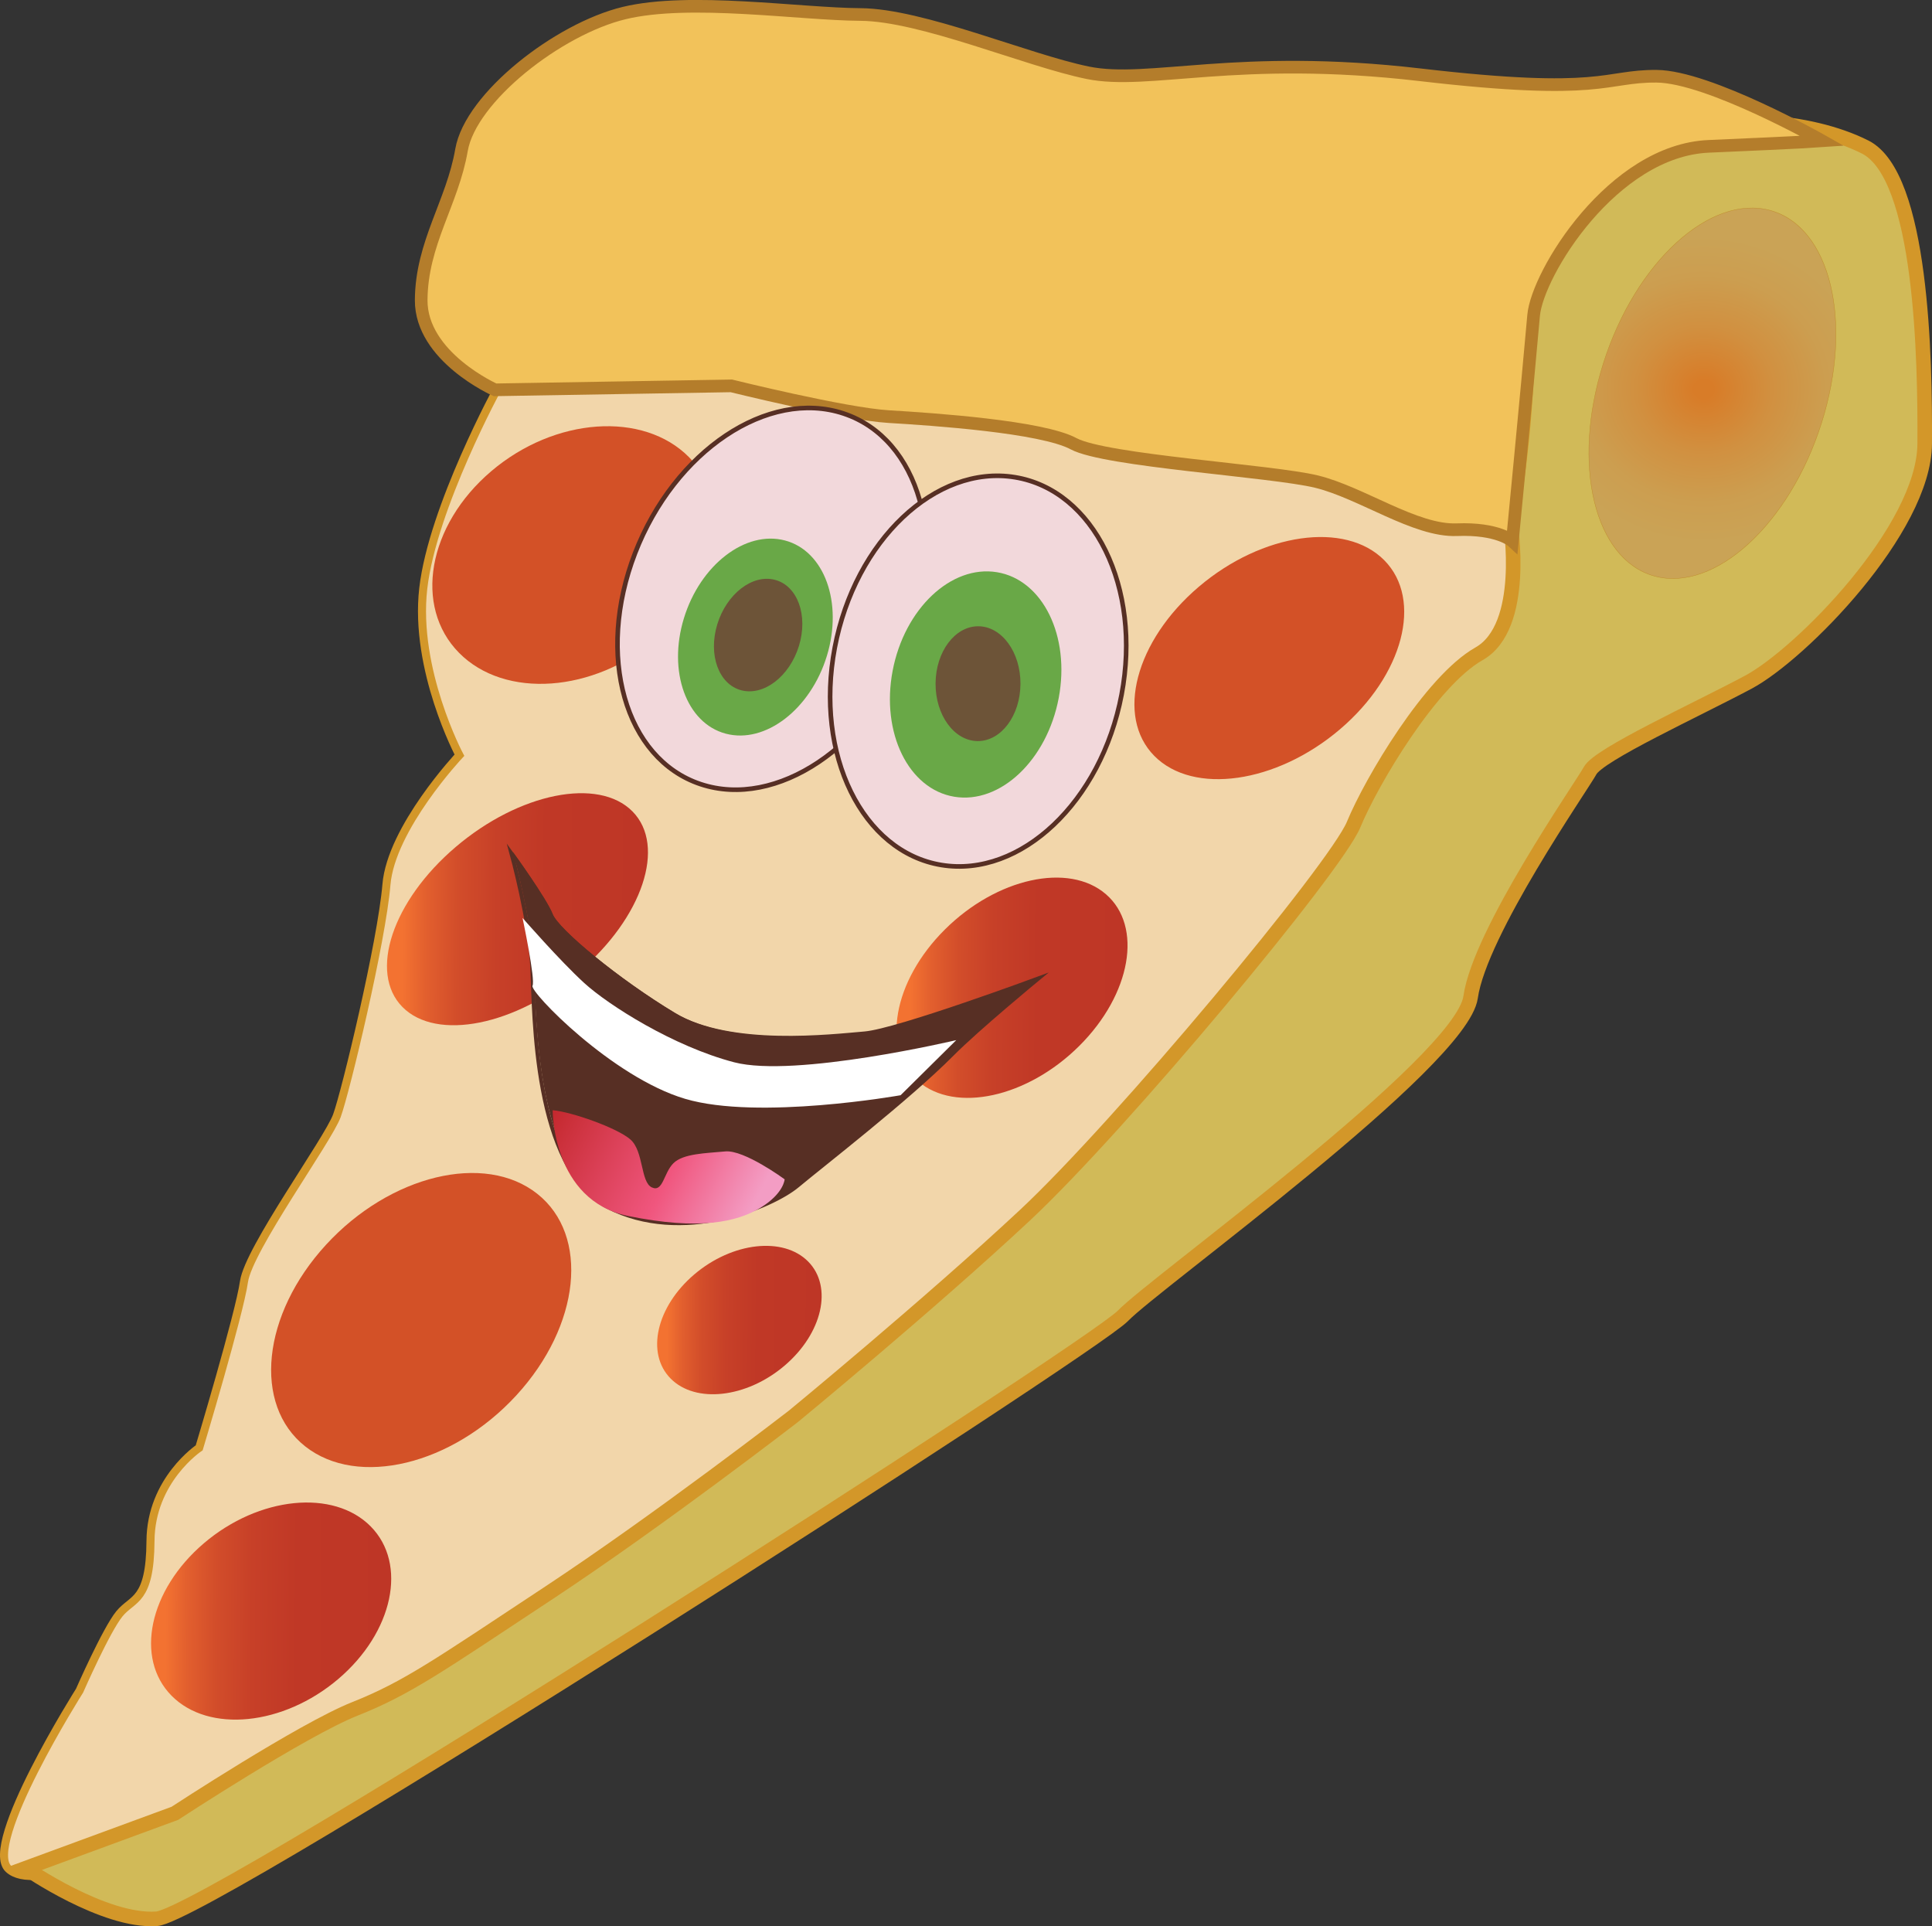 <svg xmlns="http://www.w3.org/2000/svg" xmlns:xlink="http://www.w3.org/1999/xlink" viewBox="0 0 5042.32 5026.81"><rect x="0" y="0" width="5042.32" height="5026.81" fill="#333333" stroke="none"/><defs><style>.cls-1{fill:#f2d6aa;stroke-width:21px;}.cls-1,.cls-2{stroke:#d39729;}.cls-1,.cls-11,.cls-13,.cls-2,.cls-3,.cls-7{stroke-miterlimit:10;}.cls-2{fill:#d1ba58;stroke-width:38px;}.cls-3{fill:#f2c25a;stroke:#b47d2b;stroke-width:33px;}.cls-4{fill:url(#linear-gradient);}.cls-5{fill:url(#linear-gradient-2);}.cls-6{fill:#d35127;}.cls-7{fill:#f2d8db;stroke-width:12px;}.cls-11,.cls-7{stroke:#572f24;}.cls-8{fill:#69a847;}.cls-9{fill:#6d5438;}.cls-10{fill:#572f24;}.cls-11{fill:none;stroke-width:10px;}.cls-12{fill:#fff;}.cls-13{stroke:#bf8b2c;fill:url(#radial-gradient);}.cls-14{fill:url(#linear-gradient-3);}.cls-15{fill:url(#linear-gradient-4);}.cls-16{fill:url(#linear-gradient-5);}</style><linearGradient id="linear-gradient" x1="7239.68" y1="5428.98" x2="7841.23" y2="5428.98" gradientTransform="translate(48.88 -109.57) rotate(0.35)" gradientUnits="userSpaceOnUse"><stop offset="0.06" stop-color="#f37231"/><stop offset="0.15" stop-color="#e25f2e"/><stop offset="0.27" stop-color="#d24d2a"/><stop offset="0.42" stop-color="#c74028"/><stop offset="0.61" stop-color="#c03826"/><stop offset="1" stop-color="#be3626"/></linearGradient><linearGradient id="linear-gradient-2" x1="5908.83" y1="5231.96" x2="6588.15" y2="5231.96" xlink:href="#linear-gradient"/><radialGradient id="radial-gradient" cx="11023.61" cy="4743.04" r="292.55" gradientTransform="matrix(1.48, 0.01, -0.01, 1.37, -6906.37, -2804.51)" gradientUnits="userSpaceOnUse"><stop offset="0.06" stop-color="#d87c28"/><stop offset="0.41" stop-color="#d19040"/><stop offset="0.74" stop-color="#cc9e50"/><stop offset="1" stop-color="#caa356"/></radialGradient><linearGradient id="linear-gradient-3" x1="6912.04" y1="6423.64" x2="7536.73" y2="6423.64" gradientTransform="translate(3072.5 -3144.22) rotate(26.8)" gradientUnits="userSpaceOnUse"><stop offset="0" stop-color="#c4282d"/><stop offset="0.1" stop-color="#cc313c"/><stop offset="0.56" stop-color="#f0567e"/><stop offset="0.93" stop-color="#f39dc4"/></linearGradient><linearGradient id="linear-gradient-4" x1="6619.97" y1="6300.53" x2="7048.53" y2="6300.53" xlink:href="#linear-gradient"/><linearGradient id="linear-gradient-5" x1="5303.97" y1="7067.51" x2="5929.62" y2="7067.51" xlink:href="#linear-gradient"/></defs><title>pizza</title><g id="Layer_26" data-name="Layer 26"><path class="cls-1" d="M6216.58,3795.32s-173.24,316.76-197.38,528.5,94.39,434.94,94.39,434.94-178.17,189.6-190.5,337.85S5817,5636.27,5793.79,5699.69s-230.53,348.19-242.47,432.88-116.86,433.65-116.86,433.65-126.13,84-127.11,242.89-46.59,148-81.1,190.2-104,200.65-104,200.65-253.69,401-185.57,465,308.64-51.08,434.7-124.46,355.62-262.67,469.87-272.57,240.71-146.84,355.23-199.11,654.14-525.7,734.07-525.21,665.88-578.59,711.75-610.1,747.05-779.39,782.09-906.3,219.83-466,276.93-465.63,206.24-112.45,195.87-282.84-102.05-118-170.57-118.4-250.57-107.48-307.6-118.43-410.77-54.31-513.54-54.94-170.82-76.4-296.37-87.76-262.44-33.39-365.21-34-205.14-33-319.24-65.53S6216.58,3795.32,6216.58,3795.32Z" transform="translate(-4914.56 -2787.93)"/><path class="cls-2" d="M4981.73,7663.15s204.68,141.86,341.77,132.11S7765,6305.87,7845.45,6221.61s883.36-662,907.24-831.37,288.86-549.13,312-591.36,275-157.22,412.52-230.54,459.23-399.76,460.6-622.23-7.13-699.26-155.12-774.33-387.74-85.35-479.42-32.94S8903.3,3385,8900.82,3685.47c-1.95,235.57-44.32,468.07-44.32,468.07s43.67,269.73-81.8,340.53-280.89,333-327.28,445.59-608.05,786.44-858.32,1020-603.86,524.41-603.86,524.41-348.83,269.54-637.5,460.17-370,248.85-507,303.29-469.87,272.57-469.87,272.57Z" transform="translate(-4914.56 -2787.93)"/><path class="cls-3" d="M6206.52,3805.26l616.72-10.34s296,73.35,410.61,80.21,399.44,26.07,482.76,70.83,516.28,70.19,633.75,98.77,258.16,129.8,366.21,125.54,145.07,30,145.07,30,39.13-402.63,55.49-589.18c9.6-109.47,206.4-430.46,457.07-441.25s296.41-14.19,296.41-14.19-295.88-167.92-432.9-168.76-137.35,52.13-616.63-3.79-708.18,27.43-867.85-5.33-433-151-592.88-152-445.08-45.11-616.63-3.79-401,220-424.72,357.6-104.27,243-105.18,391.34S6206.52,3805.26,6206.52,3805.26Z" transform="translate(-4914.56 -2787.93)"/><path class="cls-4" d="M7731.43,5517.3c-135.32,134.82-323.63,176.19-420.59,92.41s-65.87-261,69.46-395.8,323.63-176.19,420.59-92.41S7866.75,5382.48,7731.43,5517.3Z" transform="translate(-4914.56 -2787.93)"/><path class="cls-5" d="M6426,5323.42c-165.74,141-372.13,182.41-461,92.52s-26.53-277.06,139.21-418,372.13-182.41,461-92.52S6591.75,5182.43,6426,5323.42Z" transform="translate(-4914.56 -2787.93)"/><path class="cls-6" d="M6629,4455.09c-165.74,141-396.89,157.36-516.29,36.57s-81.83-333,83.91-474,396.89-157.36,516.29-36.57S6794.7,4314.1,6629,4455.09Z" transform="translate(-4914.56 -2787.93)"/><path class="cls-6" d="M8411.34,4691.47c-165.74,141-382.48,171.94-484.1,69.14s-49.64-300.44,116.1-441.43,382.48-171.94,484.1-69.14S8577.08,4550.48,8411.34,4691.47Z" transform="translate(-4914.56 -2787.93)"/><path class="cls-7" d="M7287.45,4469.9C7184.31,4737,6940.53,4900.1,6743,4834.28s-274.13-335.68-171-602.74,346.92-430.2,544.49-364.38S7390.59,4202.84,7287.45,4469.9Z" transform="translate(-4914.56 -2787.93)"/><path class="cls-7" d="M7841.78,4600.66c-52.93,279.44-263.4,478.52-470.1,444.65s-331.36-287.86-278.43-567.3,263.4-478.52,470.1-444.65S7894.71,4321.22,7841.78,4600.66Z" transform="translate(-4914.56 -2787.93)"/><path class="cls-8" d="M7072.56,4499.75c-42.62,139.24-160.67,230.06-263.68,202.84s-152-162.16-109.34-301.4,160.67-230.06,263.68-202.84S7115.18,4360.51,7072.56,4499.75Z" transform="translate(-4914.56 -2787.93)"/><path class="cls-8" d="M7677.65,4609.69c-30.65,161.82-152.53,277.1-272.22,257.49s-191.88-166.69-161.23-328.51,152.53-277.1,272.22-257.49S7708.3,4447.87,7677.65,4609.69Z" transform="translate(-4914.56 -2787.93)"/><path class="cls-9" d="M6999.79,4473.39c-24.35,79.57-91.81,131.47-150.68,115.91s-86.84-92.67-62.48-172.23,91.81-131.47,150.68-115.91S7024.14,4393.82,6999.79,4473.39Z" transform="translate(-4914.56 -2787.93)"/><ellipse class="cls-9" cx="7467.32" cy="4572.22" rx="149.81" ry="110.79" transform="translate(-2065.23 9223.4) rotate(-89.65)"/><path class="cls-10" d="M6253.38,5011.35s48.91,178.31,54.45,298.62,2.84,524,196.72,624.3,430.27-.72,495.28-55,288.58-227.25,403.45-342.89c67.93-68.4,226.49-198.86,226.49-198.86s-369,136.76-454.28,143.85-351,39.2-498.19-49.3-305-219-320.52-259.23S6253.38,5011.35,6253.38,5011.35Z" transform="translate(-4914.56 -2787.93)"/><path class="cls-11" d="M6249.21,5014.66s48.91,178.31,54.45,298.62,2.84,524,196.72,624.3,430.27-.72,495.28-55,288.58-227.25,403.45-342.89c67.93-68.4,226.49-198.86,226.49-198.86s-369,136.76-454.28,143.85-351,39.2-498.19-49.3-305-219-320.52-259.23S6249.21,5014.66,6249.21,5014.66Z" transform="translate(-4914.56 -2787.93)"/><path class="cls-12" d="M6278.35,5183.43s34.14,162,26,177,207.23,238.42,398.37,295.08,562.32-9.44,562.32-9.44l145.26-143.77s-420.81,99.33-579.64,57.82S6502.51,5411,6439,5352.92,6278.35,5183.43,6278.35,5183.43Z" transform="translate(-4914.56 -2787.93)"/><path class="cls-13" d="M9668.49,3892c-83.41,263.53-278.5,442.33-435.75,399.37s-217.1-291.42-133.69-554.95,278.5-442.33,435.75-399.37S9751.9,3628.52,9668.49,3892Z" transform="translate(-4914.56 -2787.93)"/><path class="cls-6" d="M6262.21,6429.26c-167.23,182-414,241.63-551.19,133.13s-112.81-344,54.42-526.06,414-241.63,551.19-133.13S6429.44,6247.24,6262.21,6429.26Z" transform="translate(-4914.56 -2787.93)"/><path class="cls-14" d="M6356.9,5685.19s-1.45,235.47,196.92,276c186.09,38,284.74,15.8,345.71-21.54s62.87-74.11,62.87-74.11-105.3-77.62-155.25-72.79-109.33,5.24-135.09,30.83-26.91,76.84-56.41,63-21-94.62-55.77-125S6405.91,5689.33,6356.9,5685.19Z" transform="translate(-4914.56 -2787.93)"/><path class="cls-15" d="M6962.06,6351.91c-99.12,84.32-232.19,99.34-297.21,33.56s-37.39-187.46,61.73-271.78,232.19-99.34,297.21-33.56S7061.18,6267.59,6962.06,6351.91Z" transform="translate(-4914.56 -2787.93)"/><path class="cls-16" d="M5797.39,7169.55c-143.45,122-338.19,141.59-435,43.69S5303.51,6937.06,5447,6815s338.19-141.59,435-43.69S5940.84,7047.53,5797.39,7169.55Z" transform="translate(-4914.56 -2787.93)"/></g></svg>